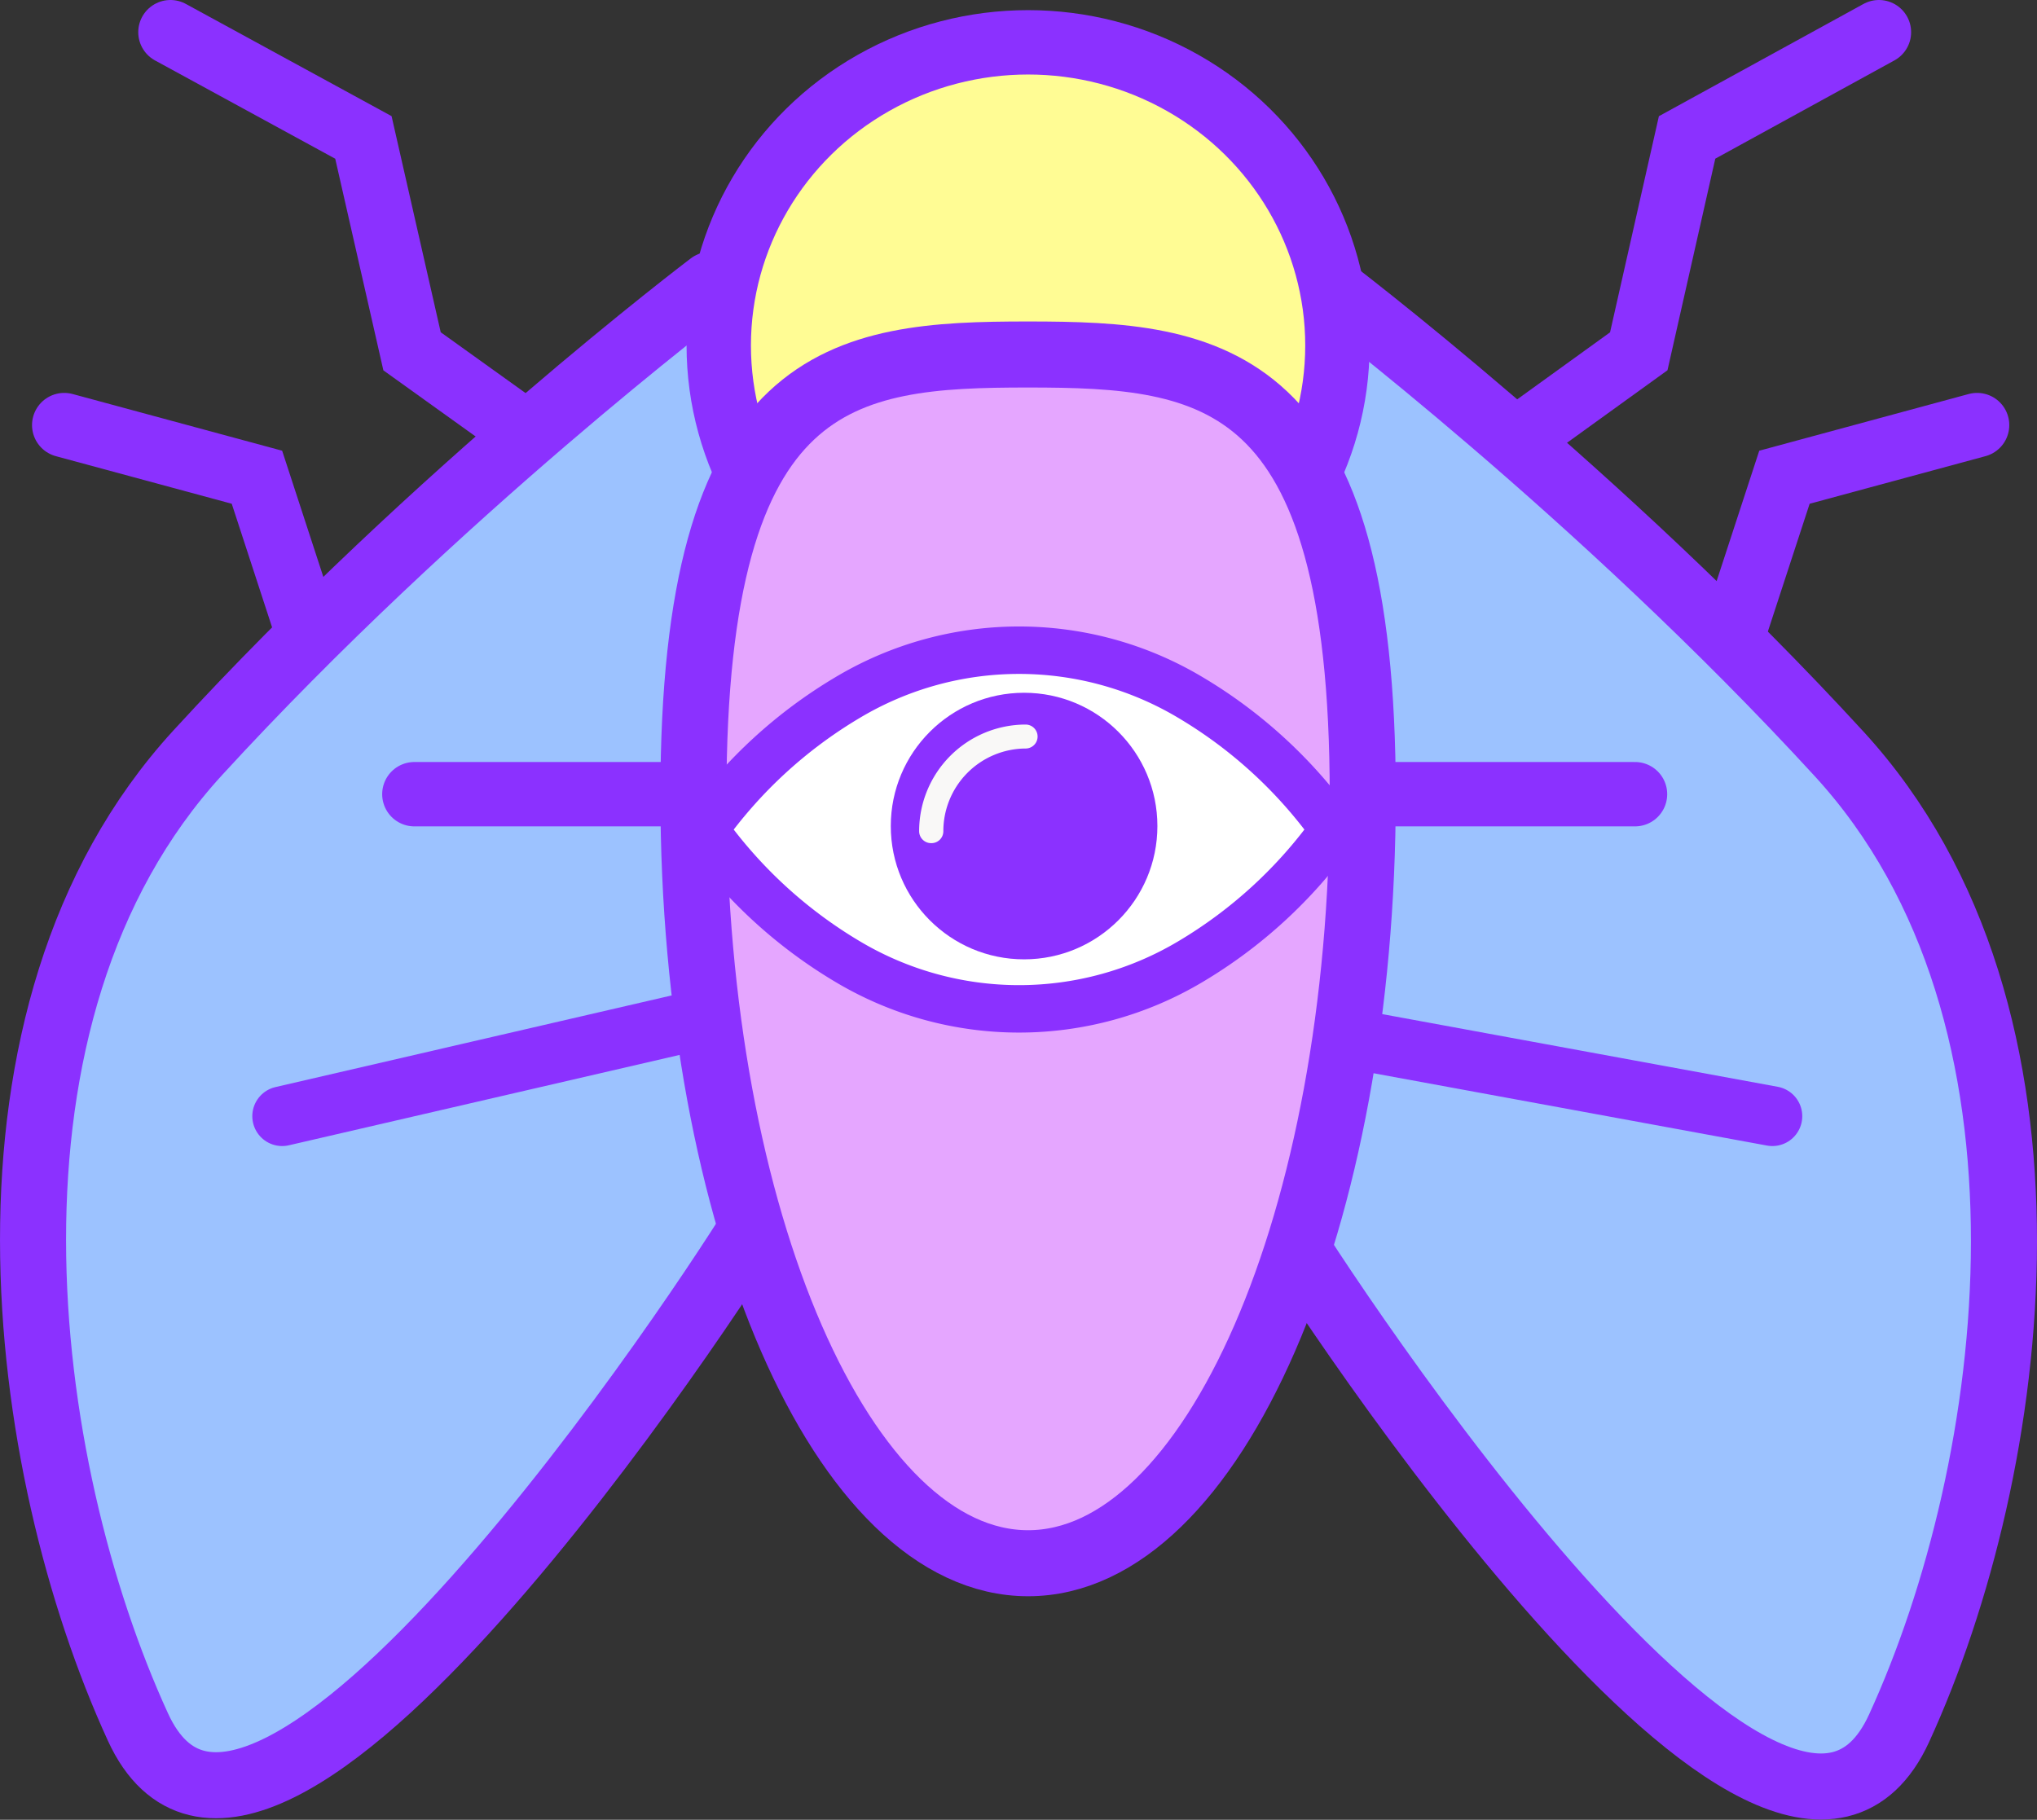 <svg id="Layer_1" data-name="Layer 1" xmlns="http://www.w3.org/2000/svg" viewBox="0 0 255.04 227.88"><rect x="0" y="0" width="255.04" height="227.88" fill="#333333" stroke="none"/><defs><style>.cls-1{fill:#9cc2ff;}.cls-1,.cls-2,.cls-3,.cls-4,.cls-5,.cls-6,.cls-9{stroke:#8b31ff;stroke-linecap:round;}.cls-1,.cls-2,.cls-3,.cls-4,.cls-6,.cls-9{stroke-miterlimit:10;}.cls-1,.cls-4{stroke-width:8.27px;}.cls-2,.cls-5,.cls-9{fill:none;}.cls-2,.cls-3,.cls-5{stroke-width:8.06px;}.cls-3{fill:#fffc94;}.cls-4{fill:#e5a6ff;}.cls-5{stroke-miterlimit:9;}.cls-6{fill:#fff;stroke-width:5.94px;}.cls-7{fill:#8b31ff;}.cls-8{fill:#f9f8f7;}.cls-9{stroke-width:7.48px;}</style></defs><path class="cls-1" d="M166.94,48.09s34.19,25.83,64.23,58.6,22.46,89.35,7.49,122-72.17-54.36-78.1-64.4" transform="translate(-0.89 -12.27)"/><polyline class="cls-2" points="64.7 53.39 51.59 43.99 45.5 17.21 21.34 4.03"/><polyline class="cls-2" points="38.82 80.13 32.17 59.76 8.04 53.23"/><polyline class="cls-2" points="192.16 53.39 205.18 43.99 211.23 17.21 235.25 4.03"/><polyline class="cls-2" points="216.76 80.13 223.42 59.76 247.54 53.23"/><path class="cls-1" d="M89.88,47.92S55.69,73.76,25.65,106.53s-22.46,89.35-7.49,122,72.17-54.36,78.1-64.39" transform="translate(-0.89 -12.27)"/><ellipse class="cls-3" cx="128.72" cy="43.26" rx="38.73" ry="37.96"/><path class="cls-4" d="M171.51,111.83c0,53.12-18.76,96.19-41.9,96.19S87.71,165,87.71,111.83s18.76-55.17,41.9-55.17S171.51,58.71,171.51,111.83Z" transform="translate(-0.89 -12.27)"/><line class="cls-5" x1="85.38" y1="99.45" x2="51.88" y2="99.45"/><line class="cls-5" x1="171.2" y1="99.45" x2="204.71" y2="99.45"/><path class="cls-6" d="M149.9,132.71a41.89,41.89,0,0,1-42.84,0,59.08,59.08,0,0,1-18-16.56,59,59,0,0,1,18-16.56,41.83,41.83,0,0,1,42.84,0,59,59,0,0,1,18,16.56A59.08,59.08,0,0,1,149.9,132.71Z" transform="translate(-0.89 -12.27)"/><circle class="cls-7" cx="128.22" cy="103.44" r="16.69"/><path class="cls-8" d="M117.47,117.85a1.5,1.5,0,0,1-1.5-1.49A13.35,13.35,0,0,1,129.3,103a1.5,1.5,0,1,1,0,3A10.35,10.35,0,0,0,119,116.36,1.49,1.49,0,0,1,117.47,117.85Z" transform="translate(-0.89 -12.27)"/><line class="cls-9" x1="88.07" y1="127.57" x2="35.33" y2="139.77"/><line class="cls-9" x1="168.38" y1="129.93" x2="221.91" y2="139.77"/></svg>
